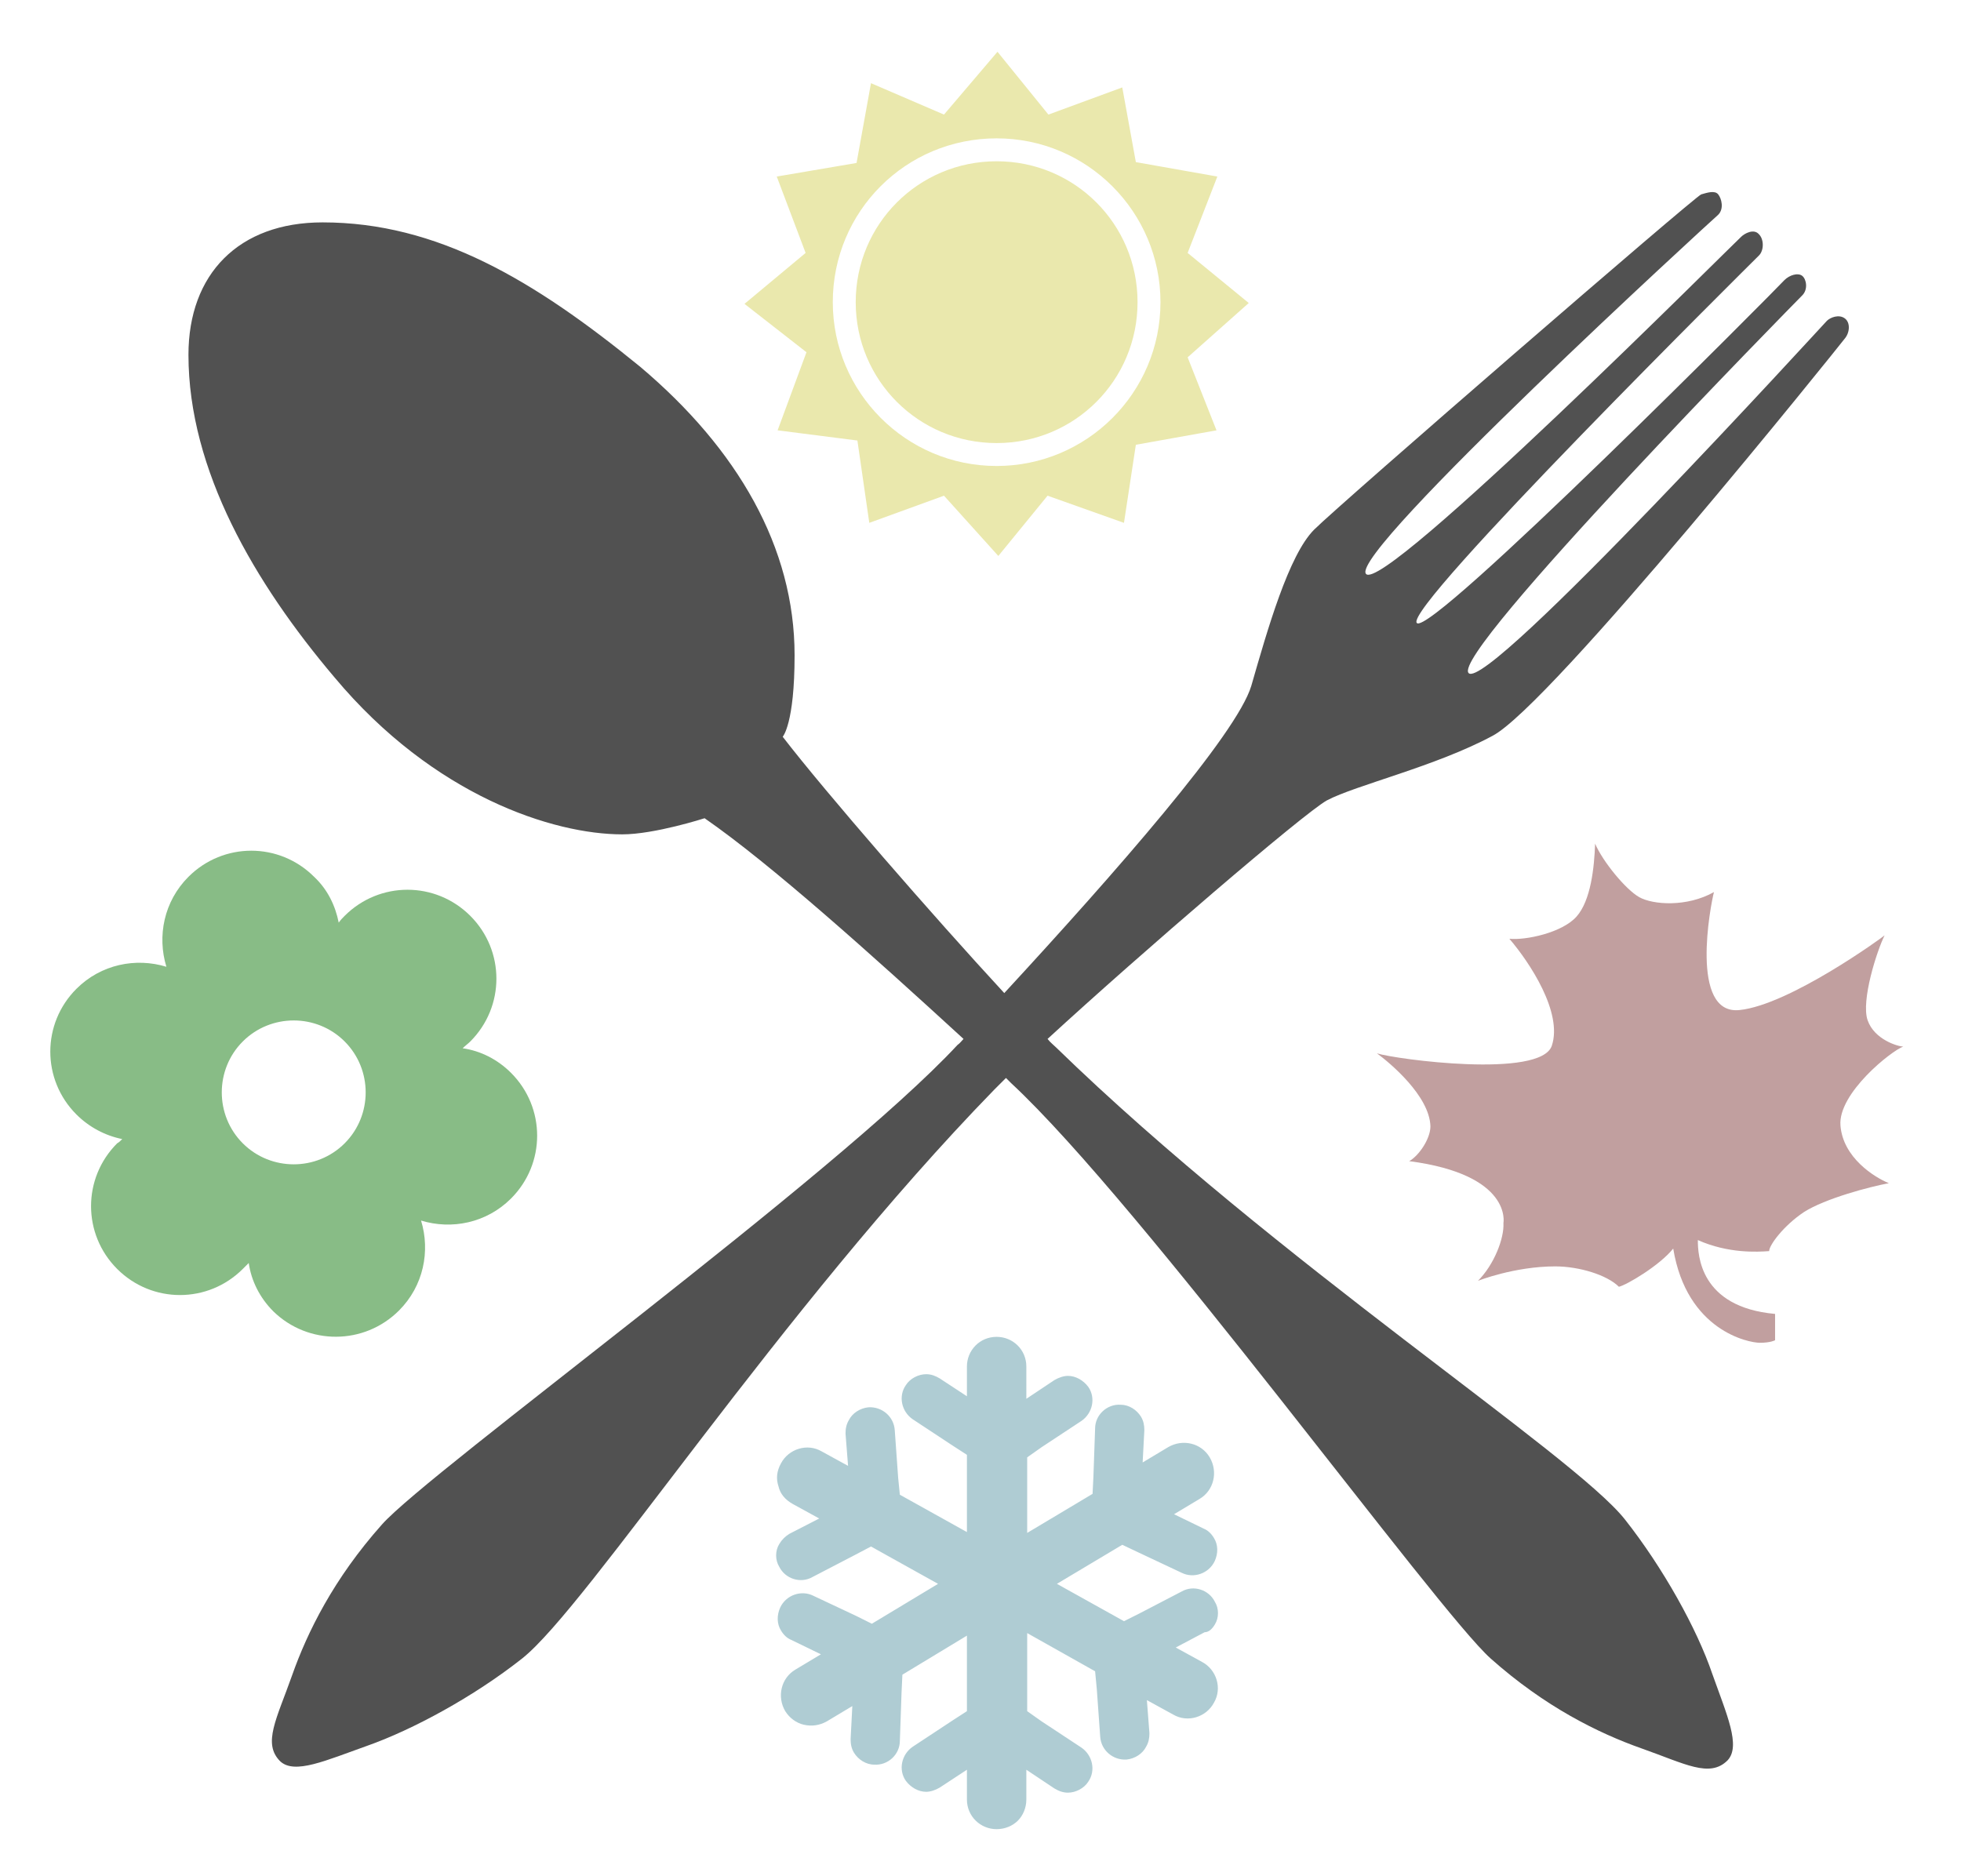<?xml version="1.0" encoding="utf-8"?>
<!-- Generator: Adobe Illustrator 24.0.1, SVG Export Plug-In . SVG Version: 6.00 Build 0)  -->
<svg version="1.1" id="Calque_1" xmlns="http://www.w3.org/2000/svg" xmlns:xlink="http://www.w3.org/1999/xlink" x="0px" y="0px"
	 viewBox="0 0 231 221" style="enable-background:new 0 0 231 221;" xml:space="preserve">
<style type="text/css">
	.st0{fill:#515151;}
	.st1{fill:#88BC86;}
	.st2{fill:#AFCCD3;}
	.st3{fill:#C19F9F;}
	.st4{fill:#EAE8AD;}
</style>
<g>
	<path class="st0" d="M191.4,179c-6.1-7.7-41.1-30.4-67-55.6c-0.3-0.3-0.7-0.6-1-1c11.1-10.2,30.2-26.6,32.9-28.1
		c3.4-1.8,12.8-4,19.5-7.6c6.8-3.5,40.9-46,41.5-46.8c0.6-0.7,0.7-1.9,0-2.4c-0.7-0.5-1.7-0.1-2.1,0.3c-0.4,0.4-40,43.8-42.2,41.5
		c-2.2-2.3,38.6-43.8,39.3-44.5c0.7-0.7,0.5-1.9,0-2.3c-0.5-0.4-1.5-0.1-2.1,0.5c-0.5,0.6-41.7,42.1-43.3,40.4
		c-1.7-1.7,39.7-42.7,40.3-43.3c0.6-0.6,0.6-1.9,0-2.5c-0.6-0.7-1.7-0.1-2.1,0.3c-0.4,0.3-42.3,42.3-44.2,39.7
		c-1.9-2.6,40.8-41.7,41.5-42.3c0.7-0.7,0.4-1.9,0-2.4c-0.4-0.5-1.3-0.2-2,0c-0.7,0.2-42.6,36.5-45.6,39.5c-3,3-5.5,11.8-7.4,18.4
		c-1.7,5.7-16,22-29.1,36.2c-8.4-9.1-21.1-23.7-26.1-30.2c0,0,1.4-1.5,1.4-9.6c0-12.7-6.7-24.3-18.2-34C62.9,33,51.5,26.2,38,26.2
		c-9.9,0-15.8,6.1-15.8,15.6c0,13.6,7.8,26.9,17.2,38c11.7,14,25.8,18.5,33.9,18.5c3.8,0,9.7-1.9,9.7-1.9c7.8,5.4,19.7,16.1,30.5,26
		c-0.2,0.2-0.4,0.5-0.7,0.7c-14.3,15.4-62.2,50.2-67.8,56.5c-5.7,6.4-8.8,12.7-10.6,17.8c-1.8,5.1-3.5,8-1.4,10.1
		c1.7,1.6,5.4-0.1,10.2-1.8c5.4-1.9,12.6-5.8,18.3-10.3c7.7-6.1,30.4-41.1,55.6-67c0.4-0.4,0.9-0.9,1.4-1.4c0.2,0.2,0.4,0.4,0.6,0.6
		c15.4,14.3,50.2,62.2,56.5,67.8c6.4,5.7,12.7,8.8,17.8,10.6c5.1,1.8,8,3.5,10.1,1.4c1.6-1.7-0.1-5.4-1.8-10.2
		C199.9,191.9,195.9,184.7,191.4,179z"/>
	<path class="st1" d="M47,154.4c2.9-2.9,3.7-7,2.6-10.6c3.6,1.1,7.7,0.3,10.6-2.6c4.1-4.1,4.1-10.7,0-14.8c-1.6-1.6-3.6-2.6-5.7-2.9
		c0.3-0.3,0.6-0.5,0.9-0.8c4.1-4.1,4.1-10.7,0-14.8c-4.1-4.1-10.7-4.1-14.8,0c-0.2,0.2-0.5,0.5-0.7,0.8c-0.4-2-1.3-3.9-2.9-5.4
		c-4.1-4.1-10.7-4.1-14.8,0c-2.9,2.9-3.7,7-2.6,10.6c-3.6-1.1-7.7-0.3-10.6,2.6c-4.1,4.1-4.1,10.7,0,14.8c1.5,1.5,3.4,2.5,5.4,2.9
		c-0.2,0.2-0.4,0.4-0.6,0.5c-4.1,4.1-4.1,10.7,0,14.8c4.1,4.1,10.7,4.1,14.8,0c0.2-0.2,0.5-0.5,0.7-0.7c0.3,2.1,1.3,4.1,2.9,5.7
		C36.3,158.5,42.9,158.5,47,154.4z M28.6,134.7c-3.3-3.3-3.3-8.7,0-12c3.3-3.3,8.7-3.3,12,0c3.3,3.3,3.3,8.7,0,12
		C37.3,138,31.9,138,28.6,134.7z"/>
	<path class="st2" d="M143.1,191.4c0.5-0.8,0.5-1.9,0-2.7c-0.7-1.4-2.5-2-3.9-1.2l-5,2.6l-1.8,0.9l-7.9-4.4l7.7-4.6l1.9,0.9l5.1,2.4
		c1.4,0.7,3.2,0.1,3.9-1.4c0.4-0.9,0.4-1.9-0.1-2.7c-0.3-0.5-0.7-0.9-1.2-1.1l-3.5-1.7l3-1.8c1.7-1,2.2-3.2,1.2-4.9
		c-1-1.7-3.2-2.2-4.9-1.2l-3,1.8l0.2-3.8c0-0.6-0.1-1.1-0.4-1.6c-0.5-0.8-1.4-1.4-2.4-1.4c-1.6-0.1-3,1.2-3,2.8l-0.2,5.7l-0.1,2
		l-7.7,4.6v-8.9l1.7-1.2l4.7-3.1c1.3-0.9,1.7-2.7,0.8-4c-0.6-0.8-1.5-1.3-2.4-1.3c-0.5,0-1.1,0.2-1.6,0.5l-3.3,2.2V161
		c0-2-1.6-3.5-3.5-3.5c-2,0-3.5,1.6-3.5,3.5v3.5l-3.2-2.1c-0.5-0.3-1-0.5-1.6-0.5c-0.9,0-1.9,0.5-2.4,1.3c-0.9,1.3-0.5,3.1,0.8,4
		l4.7,3.1l1.7,1.1v9.1l-7.9-4.4l-0.2-2l-0.4-5.6c-0.1-1.6-1.5-2.8-3.1-2.7c-1,0.1-1.9,0.7-2.3,1.5c-0.3,0.5-0.4,1-0.4,1.6l0.3,3.8
		l-3.1-1.7c-1.7-1-3.9-0.3-4.8,1.4c-0.5,0.9-0.6,1.8-0.3,2.7c0.2,0.9,0.8,1.6,1.7,2.1l3.1,1.7l-3.5,1.8c-0.5,0.3-0.9,0.7-1.2,1.2
		c-0.5,0.8-0.5,1.9,0,2.7c0.7,1.4,2.5,2,3.9,1.2l5-2.6l1.9-1l7.9,4.4l-7.8,4.7l-1.8-0.9l-5.1-2.4c-1.4-0.7-3.2-0.1-3.9,1.4
		c-0.4,0.9-0.4,1.9,0.1,2.7c0.3,0.5,0.7,0.9,1.2,1.1l3.5,1.7l-3,1.8c-1.7,1-2.2,3.2-1.2,4.9c0.5,0.8,1.3,1.4,2.2,1.6
		c0.9,0.2,1.8,0.1,2.7-0.4l3-1.8l-0.2,3.9c0,0.6,0.1,1.1,0.4,1.6c0.5,0.8,1.4,1.4,2.4,1.4c1.6,0.1,3-1.2,3-2.8l0.2-5.7l0.1-2.1
		l7.6-4.6v8.9l-1.7,1.1l-4.7,3.1c-1.3,0.9-1.7,2.7-0.8,4c0.6,0.8,1.5,1.3,2.4,1.3c0.5,0,1.1-0.2,1.6-0.5l3.2-2.1v3.5
		c0,2,1.6,3.5,3.5,3.5c1,0,1.9-0.4,2.5-1c0.6-0.6,1-1.5,1-2.5v-3.5l3.3,2.2c0.5,0.3,1,0.5,1.6,0.5c0.9,0,1.9-0.5,2.4-1.3
		c0.9-1.3,0.5-3.1-0.8-4l-4.7-3.1l-1.7-1.2v-9.2l8,4.5l0.2,2.1l0.4,5.6c0.1,1.6,1.5,2.8,3.1,2.7c1-0.1,1.9-0.7,2.3-1.5
		c0.3-0.5,0.4-1,0.4-1.6l-0.3-3.9l3.1,1.7c1.7,1,3.9,0.3,4.8-1.4c1-1.7,0.3-3.9-1.4-4.8l-3.1-1.7l3.4-1.8
		C142.4,192.3,142.8,191.9,143.1,191.4z"/>
	<path class="st3" d="M216.8,132.6c-0.3-3.8,6-8.8,7.4-9.3c-0.6,0-3.4-0.8-4.2-3.1c-0.8-2.3,1.1-8.2,2-10
		c-0.2,0.2-11.2,8.2-17.1,8.8c-5.9,0.6-3.4-12.4-3-13.9c-3.2,1.8-7.2,1.5-8.8,0.6c-1.6-0.9-4.3-4.2-5.2-6.3
		c-0.1,2.8-0.5,6.7-2.2,8.6c-1.7,1.9-6,2.8-7.9,2.6c2.4,2.8,6.3,8.7,5,12.6c-1.3,3.9-18.4,1.6-20.6,0.9c1.5,1.1,6.2,5,6.3,8.6
		c0,1.5-1.4,3.5-2.5,4.1c12.2,1.6,11.1,7.3,11.1,7.3c0.1,1.8-1.1,4.9-3,6.8c0,0,4.3-1.7,9.1-1.7c2.8,0,6.1,1,7.5,2.4
		c0.9-0.2,4.8-2.5,6.4-4.5c1.6,9.7,8.9,11.1,10.2,11.1c1.3,0,1.8-0.3,1.8-0.3s0-2,0-3.1c-8.9-0.8-9.1-7-9.1-8.7
		c3.6,1.6,7,1.4,8.4,1.3c0-0.7,1.7-3,4.1-4.6c2.5-1.6,7.8-3,10-3.4C220.8,138.7,217.1,136.4,216.8,132.6z"/>
	<path class="st4" d="M117.4,52.2c9.2,0,16.6-7.4,16.6-16.6c0-9.2-7.4-16.6-16.6-16.6c-9.2,0-16.6,7.4-16.6,16.6
		C100.8,44.8,108.2,52.2,117.4,52.2z"/>
	<path class="st4" d="M95,41.5l-3.4,9.2l9.4,1.2l1.4,9.7l8.8-3.2l6.4,7.1l5.8-7.1l9,3.2l1.4-9.2l9.5-1.7l-3.4-8.6l7.2-6.4l-7.2-5.9
		l3.5-9l-9.6-1.7l-1.6-8.8l-8.7,3.2l-6-7.4l-6.3,7.4l-8.6-3.7l-1.7,9.4l-9.4,1.6l3.4,9l-7.2,6L95,41.5z M117.4,16.3
		c10.7,0,19.3,8.7,19.3,19.3c0,10.7-8.7,19.3-19.3,19.3c-10.7,0-19.3-8.7-19.3-19.3C98.1,24.9,106.7,16.3,117.4,16.3z"/>
</g>
</svg>
